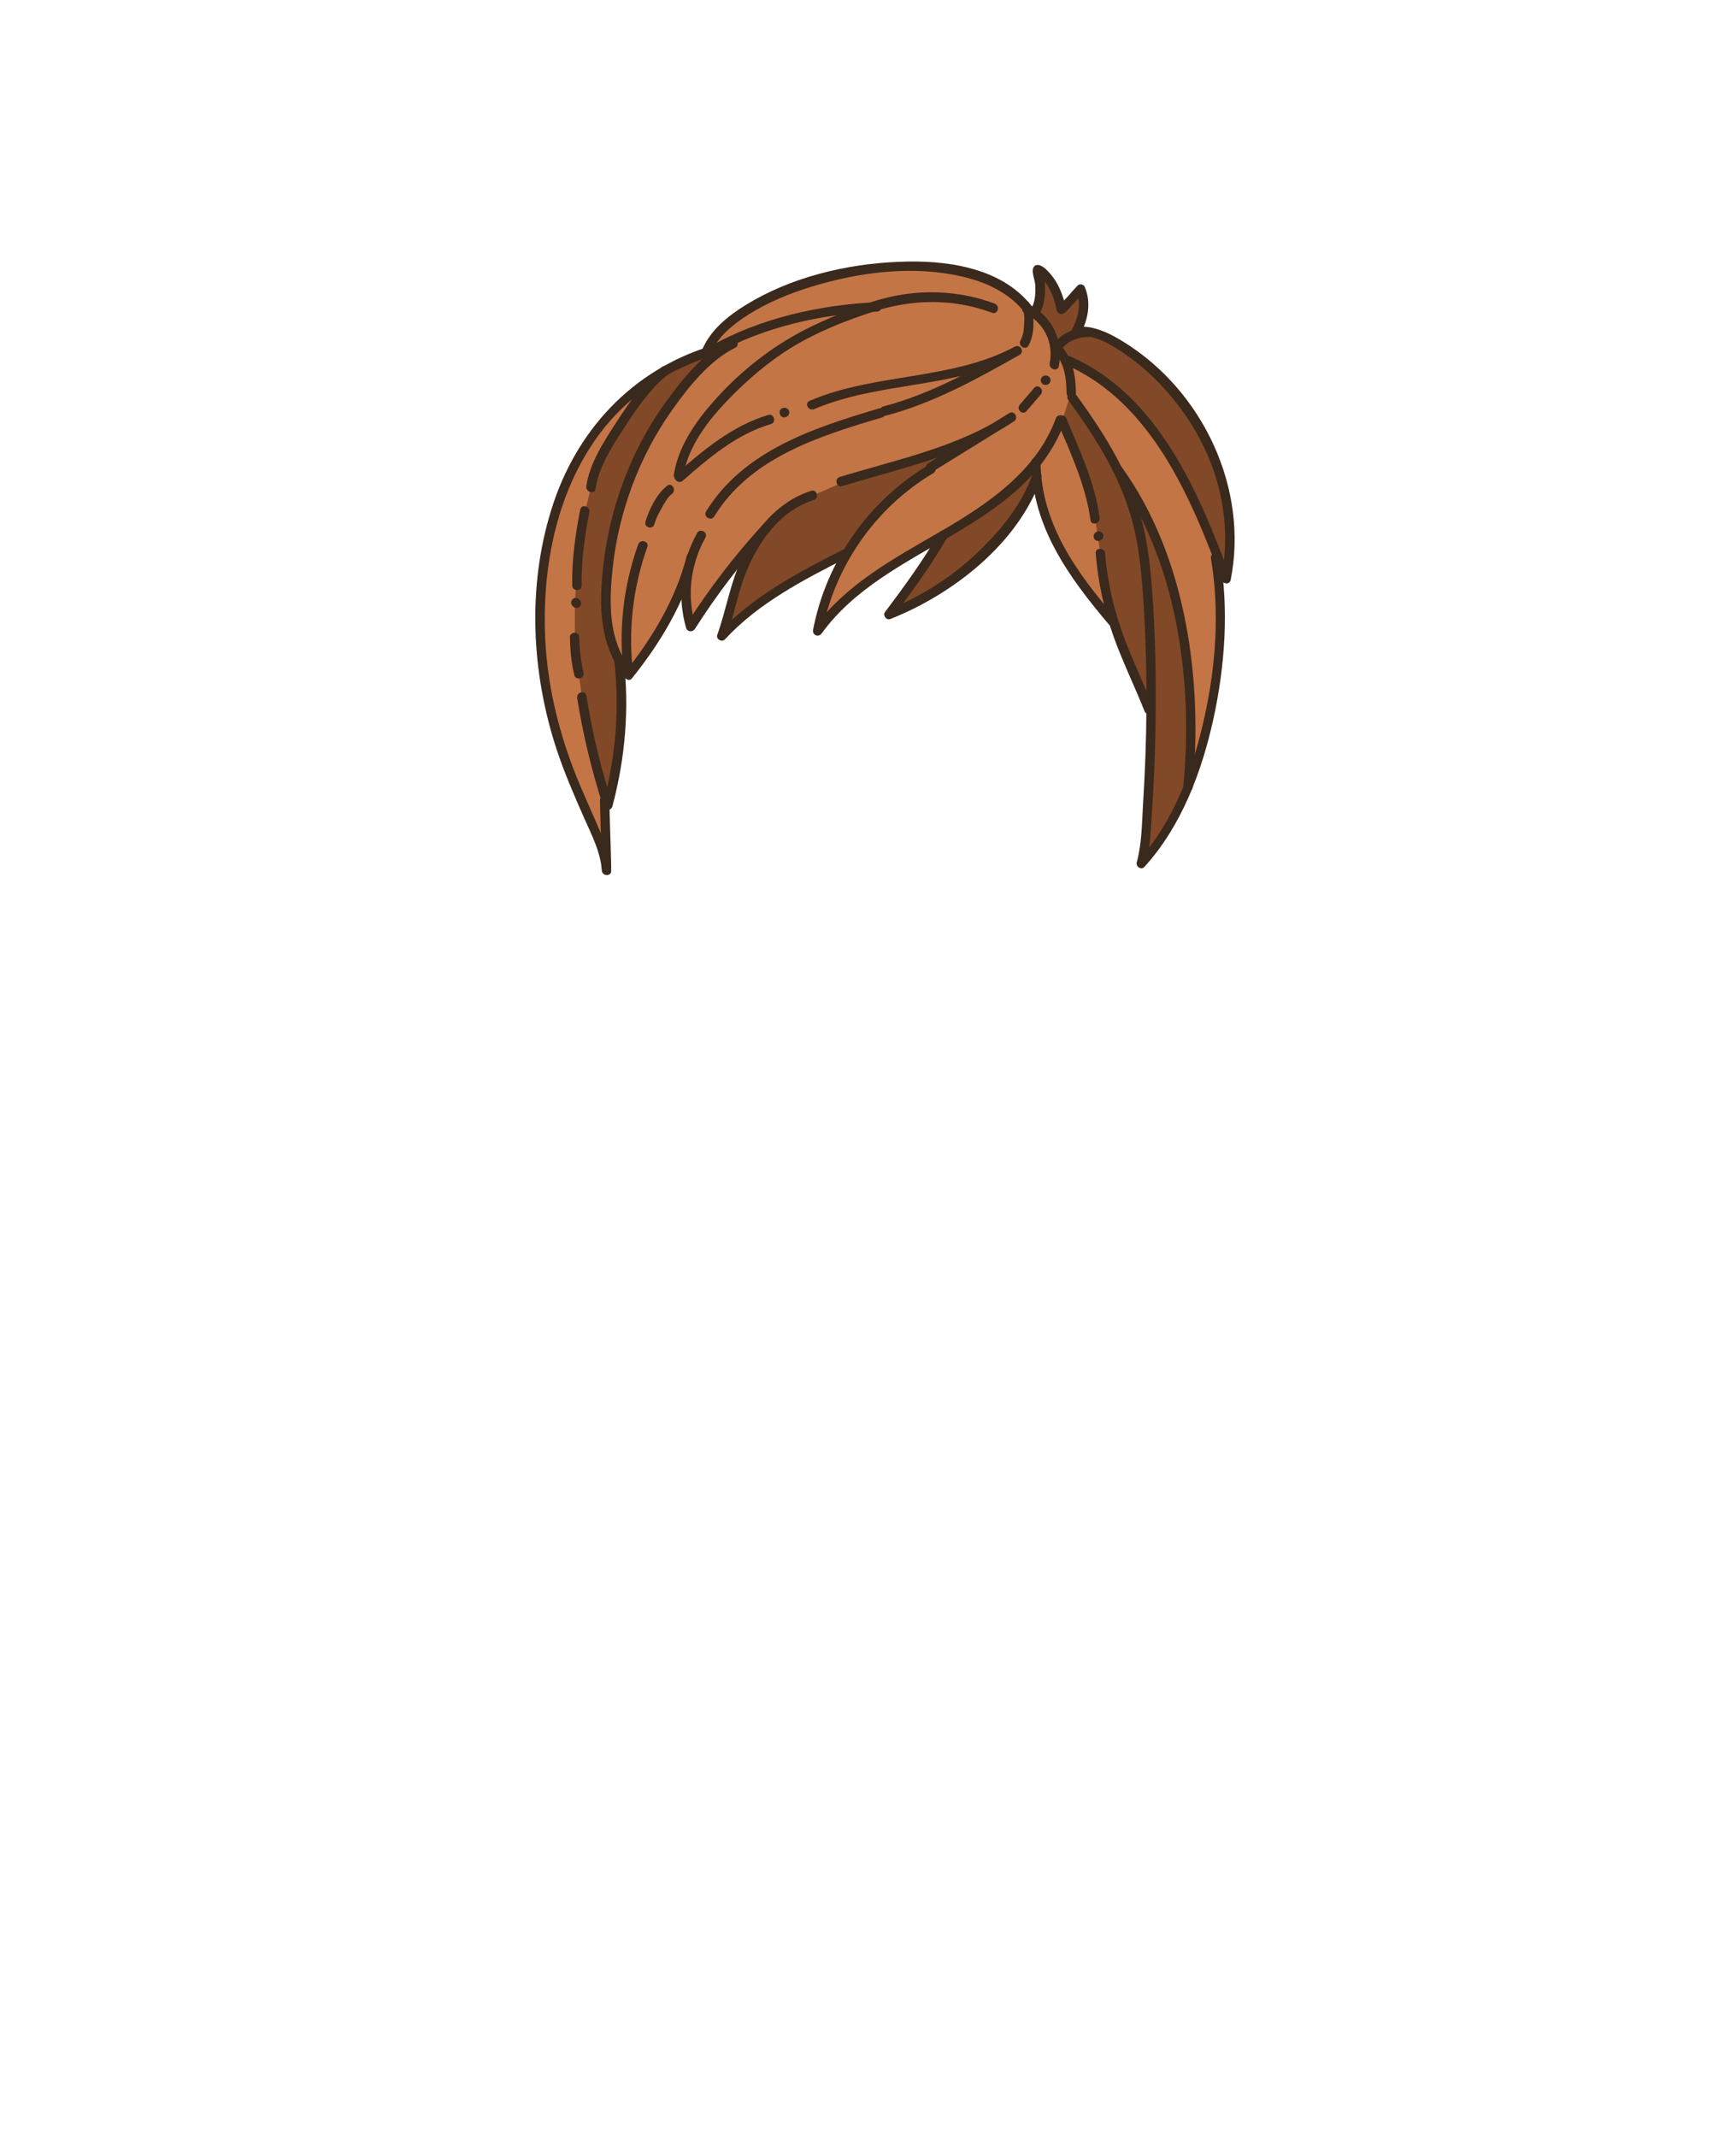 <?xml version="1.0" encoding="utf-8"?>
<!-- Generator: Adobe Illustrator 19.2.0, SVG Export Plug-In . SVG Version: 6.00 Build 0)  -->
<svg version="1.1" id="Layer_1" xmlns="http://www.w3.org/2000/svg" xmlns:xlink="http://www.w3.org/1999/xlink" x="0px" y="0px"
	 viewBox="0 0 739.6 909.9" style="enable-background:new 0 0 739.6 909.9;" xml:space="preserve">
<style type="text/css">
	.st0{fill:#C47546;}
	.st1{fill:#814927;}
	.st2{fill:#3A291D;}
</style>
<g>
	<path class="st0" d="M258.3,369.9c-0.6-6.9-3.5-13.3-6.3-19.5c-0.4-1-0.9-2-1.3-2.9c-4.3-9.8-8.5-19.4-11.7-29.2
		c-11.1-33.8-11.9-69.5-2.2-100.8c8.1-26,24-46.5,45.9-59.3l0.1-0.1l0.5-0.4l0.3-0.1l0.3-0.2c5-2.8,10.4-5.2,16-7.2l0.8-0.3l0.4-0.8
		c2.8-6.5,8.4-12.1,17.4-17.7c17.4-10.7,40.2-17.2,64.3-18.2c1.9-0.1,3.9-0.1,5.7-0.1c21.9,0,37.9,5.4,47.6,16.1l0.2,0.3l0.3,0.2
		c0.3,0.3,0.5,0.6,0.7,1l0.1,0.1l0.2,0.3l0.3,0.3l0.5,0.3c0.2,0.1,0.3,0.2,0.5,0.3l1.9,1.1l0.9-2c1.5-3.2,1.5-6.7,1.5-9.4
		c0-1.3-0.3-2.5-0.6-3.7c-0.3-1.2-0.6-2.4-0.5-3.3c0-0.1,0-0.1,0-0.1c0,0,0,0,0,0c1.1,0,2.8,1.9,3.6,2.8c2.5,2.8,4.4,6.4,5.6,10.9
		l1,3.4l2.4-2.6c0.2-0.2,0.4-0.5,0.7-0.7c0.3-0.3,0.6-0.6,0.8-0.9c0.8-0.8,1.5-1.7,2.3-2.5c0.6-0.7,1.2-1.4,1.9-2.1h0
		c2.3,5.7,1,11.5-0.5,15.3l-1.1,2.6l2.8,0.1c5.7,0.2,11.5,3.4,15.9,6.1c33.7,20.9,52.1,61.6,44.7,99.1l-3.4-2l0.4,3.9
		c1.7,18.2,0.3,37.7-4.2,57.9c-5.8,26.3-15.4,47.1-28.7,61.7c0,0,0,0,0,0c1.8-6.6,2.2-13.8,2.5-20.8c0.1-1.6,0.2-3.2,0.3-4.8
		c0.8-12.9,1.3-25.8,1.4-38.4l0-1.1l-1-0.6c-1.8-4.7-3.9-9.3-5.8-13.7c-2.4-5.5-4.9-11.2-7-17c-0.6-1.7-1.3-3.6-2-5.9l-0.2-0.6
		l-0.5-0.4c-15.9-18.6-27.3-35.1-31.2-54.7l-1.2-6l-2.6,5.5c-12,25.8-39,43.9-60.2,52.3c6-8.1,12.9-17.4,19.1-27.3l-2.7-2.8
		c-16.3,9.4-34.7,20.1-46.9,37c0,0-0.1,0.1-0.1,0.1c0,0,0,0,0-0.1c1.8-9.5,5-18.8,9.5-27.5l2.9-5.6l-5.6,2.9
		c-16.6,8.5-33.8,18-47.4,32.5c0,0,0,0,0,0c1.5-4.3,2.7-8.7,3.8-12.9c1.4-5.1,2.8-10.4,4.8-15.4l-3.4-2
		c-6.7,8.4-12.9,17.2-18.7,26.1c-1.1-3.7-1.8-7.6-2-11.5l-3.8-0.7c-4.9,10.8-11.8,21.9-20.6,32.8l-3.5-3.4l0.2,5
		c0.9,18.1-1,36.1-5.6,53.7l-1.2,0.5l0,1.4c0.1,3.4,0.2,6.9,0.3,10.3c0.1,4.9,0.3,9.8,0.4,14.7L258.3,369.9z"/>
	<g>
		<path class="st1" d="M303.8,149.1l-11.7,12.8l-13.6,20.8l-8.1,15.7l-7.1,17.3l-3.3,17.8l-2.5,20.2l2.3,17.8l5,15.5v20.8l-2,17.3
			l-5.2,15.8l-3.5-14.4l-3.7-15.9l-2.4-13.3c0,0-2-14.8-2.2-15.5c-0.2-0.8-0.9-10.3-0.9-10.3v-14.5l1-15.2l3-22.7l4-15.9l4.8-10.8
			l7.3-12.2l7-11.2l5-8.8c0,0,16.9-7.4,17.7-7.7C295.3,152.1,303.8,149.1,303.8,149.1z"/>
		<path class="st1" d="M308.7,267.5c0.2-0.8,3.2-10.8,3.2-10.8l4.4-14.1l3.7-7.9l6.5-11l10.1-8.1l9.7-4.6l13.7-6l18.8-6.3l18.2-5.6
			l10.1-2.2l-11,7.9l-19.1,16l-13,15.8l-6,6.4l-14.1,6.6l-13.5,8.2l-16,12.6L308.7,267.5z"/>
		<path class="st1" d="M381.2,258.6c0.4-0.5,6.1-8.3,6.1-8.3l7.4-10.6l5.3-10.5l9-5.3l15.5-10.5l10.5-9.1l5.1-5.4l1.7,4.3l-3.3,8
			l-10,15.1l-8.7,9.4l-12.6,12.2l-15,9L381.2,258.6z"/>
		<polygon class="st1" points="441.7,131.3 443.6,126.5 443.6,115.5 447.4,119.6 452.1,131.7 460.6,123.6 461.7,126.5 458.8,141 
			451.4,146.7 447.3,143.4 		"/>
		<path class="st1" d="M452.5,179.1l3.1-9.6l6.1,6.5l7.1,11.1l8.6,15.7l5.7,14.3l4,1.2l5.5,12.4l5,14.2l5.8,23.9l3.9,15.2l-0.1,20.2
			c0,0-0.9,23.4,0.1,24.5c1,1.1-2.1,9.2-2.1,9.2L493.5,359l-6.3,5.1l2.9-36.4l-0.3-25.3l-3.2-7.4l-12.7-30.5l-4.5-22.8l-0.6-6
			l-2.2-14.6c0,0-4.2-17-4.4-17.7c-0.1-0.7-7.5-17.4-7.5-17.4L452.5,179.1z"/>
		<path class="st1" d="M455.6,153.9l8.7,3.8l10.8,6.9l9.1,10.5l10.6,13.8l4.1,6.4l6.8,12.3c0,0,6.2,13.1,6.4,13.4
			c0.1,0.3,9.6,23.7,9.6,23.7l2.2-12.4l-1-16.7c0,0-3.6-15.6-3.9-16.4c-0.3-0.7-7.6-16.6-7.6-16.6l-8.3-12.5L492.8,158l-11.5-8.2
			l-13.2-8.3l-9.3-0.4l-7.6,7.6L455.6,153.9z"/>
	</g>
	<g>
		<g>
			<g>
				<path class="st2" d="M439.4,196.8c0.3,27.5,16,49,33,69.1c1.7,2,4.5-0.9,2.8-2.8c-16.4-19.2-31.6-39.9-31.9-66.2
					C443.4,194.2,439.4,194.2,439.4,196.8L439.4,196.8z"/>
			</g>
		</g>
		<g>
			<g>
				<path class="st2" d="M466.8,235.6c1,12.5,3.7,24.7,8,36.5c3.8,10.4,8.7,20.4,12.8,30.7c0.9,2.4,4.8,1.3,3.9-1.1
					c-3.9-9.9-8.5-19.4-12.3-29.4c-4.5-11.9-7.4-24.1-8.4-36.8C470.6,233.1,466.6,233.1,466.8,235.6L466.8,235.6z"/>
			</g>
		</g>
		<g>
			<g>
				<path class="st2" d="M515.9,237.8c3.8,22.3,2.1,45.8-2.8,67.8c-4.8,21.8-13,44.2-28.2,60.9c1.1,0.6,2.2,1.3,3.3,1.9
					c1.8-6.8,2-14.3,2.5-21.2c0.9-12.9,1.4-25.8,1.6-38.8c0.2-14.9,0.1-29.8-0.7-44.7c-0.7-13.4-1.6-27.2-4.7-40.3
					c-4.8-20.3-16.1-38.4-28.3-55.1c-1.5-2.1-5-0.1-3.5,2c11,15.1,21.3,31.1,26.6,49.2c3.9,13.2,4.9,27.2,5.7,40.8
					c1.6,27.2,1.3,54.6-0.4,81.7c-0.5,8.2-0.5,17.2-2.7,25.2c-0.5,1.9,2,3.5,3.3,1.9c15.7-17.3,24.3-40.2,29.3-62.7
					c5-22.8,6.7-46.8,2.8-69.9C519.4,234.2,515.5,235.3,515.9,237.8L515.9,237.8z"/>
			</g>
		</g>
		<g>
			<g>
				<path class="st2" d="M461.3,143.1c6.5,0.1,13,4.2,18.2,7.8c8.4,5.8,15.8,13.1,22.1,21.2c16.3,21,24,47.5,18.7,73.9
					c1.3,0,2.6,0,3.9,0C511,210,493.3,168,455.8,151.7c-2.3-1-4.4,2.4-2,3.5c36.6,15.9,53.7,56.8,66.6,91.8c0.6,1.7,3.4,2.1,3.9,0
					c7.8-39-11.9-80.6-45.6-101.4c-5.1-3.2-11.2-6.3-17.3-6.5C458.7,139.1,458.7,143.1,461.3,143.1L461.3,143.1z"/>
			</g>
		</g>
		<g>
			<g>
				<path class="st2" d="M439.3,130.1c-13-16.5-36.9-19.5-56.5-18.6c-22.4,0.9-46.1,6.6-65.3,18.5c-7.6,4.7-15.1,10.8-18.5,19.3
					c-1,2.4,2.9,3.4,3.9,1.1c2.9-7.1,9.6-12.4,15.9-16.4c8.4-5.3,17.7-9.1,27.2-12c20.3-6.2,43.2-9.1,64.1-4.2
					c10.2,2.4,19.9,6.9,26.5,15.3C438,134.9,440.8,132.1,439.3,130.1L439.3,130.1z"/>
			</g>
		</g>
		<g>
			<g>
				<path class="st2" d="M303.3,147.2c-34,10.3-58,36.2-68.4,69.8c-10.3,33-8.5,69.4,2.2,102c3.3,10,7.5,19.7,11.8,29.4
					c3.1,7,7,14.5,7.5,22.3c0.2,2.6,4.2,2.6,4,0c-0.4-5.9-2.6-11.4-4.8-16.8c-3.3-7.8-6.9-15.5-10.1-23.4c-7-17.6-11.7-36-13-54.9
					c-2.1-31.4,3.8-65.1,22.9-90.8c12.2-16.4,29.5-27.7,49-33.6C306.8,150.3,305.8,146.4,303.3,147.2L303.3,147.2z"/>
			</g>
		</g>
		<g>
			<g>
				<path class="st2" d="M325.1,223.3c-12.1,13.2-23,27.4-32.6,42.5c1.2,0.2,2.4,0.3,3.7,0.5c-3.6-12.6-2.1-25.8,4.3-37.3
					c1.3-2.3-2.2-4.3-3.5-2c-6.9,12.4-8.6,26.7-4.7,40.4c0.5,1.7,2.7,1.9,3.7,0.5c9.4-14.8,20.1-28.8,32-41.7
					C329.6,224.3,326.8,221.4,325.1,223.3L325.1,223.3z"/>
			</g>
		</g>
		<g>
			<g>
				<path class="st2" d="M292.6,236.7c-4.6,18.2-14.6,34.9-26.2,49.4c1.1,0.5,2.3,0.9,3.4,1.4c-2.3-18.5-0.3-37,6-54.6
					c0.9-2.4-3-3.5-3.9-1.1c-6.4,17.9-8.5,36.8-6.1,55.7c0.2,1.5,2.2,2.9,3.4,1.4c12.1-15,22.5-32.3,27.3-51.1
					C297.1,235.3,293.3,234.2,292.6,236.7L292.6,236.7z"/>
			</g>
		</g>
		<g>
			<g>
				<path class="st2" d="M261.6,280.4c2.5,21,0.8,41.5-4.6,61.9c1.3,0,2.6,0,3.9,0c-4.9-15.1-8.6-30.4-11.1-46.1
					c-0.4-2.5-4.3-1.5-3.9,1.1c2.5,15.6,6.2,31,11.1,46.1c0.6,1.8,3.3,2,3.9,0c5.5-20.7,7.3-41.7,4.8-63
					C265.3,277.8,261.3,277.8,261.6,280.4L261.6,280.4z"/>
			</g>
		</g>
		<g>
			<g>
				<path class="st2" d="M255.6,340.9c0.2,9.6,0.6,19.2,0.8,28.7c0.1,2.6,4.1,2.6,4,0c-0.2-9.6-0.6-19.2-0.8-28.7
					C259.5,338.3,255.5,338.3,255.6,340.9L255.6,340.9z"/>
			</g>
		</g>
		<g>
			<g>
				<path class="st2" d="M442.4,134.3c2-2.8,2.6-6.3,2.8-9.7c0.1-1.8,0-3.7-0.2-5.5c-0.1-1.2-1-3.2-0.9-4.3c-0.5,0.6-1,1.3-1.5,1.9
					c-1.4,0.3-0.4-0.1,0.2,0.8c0.8,1,1.9,1.9,2.7,2.9c2.5,3.5,3.9,7.6,4.7,11.8c0.2,0.9,1.1,1.4,1.9,1.5c1.5,0.1,2.7-1.7,3.6-2.6
					c2.1-2.2,4-4.4,6-6.6c-1-0.1-2.1-0.3-3.1-0.4c2.4,5.7,0.4,12.3-2.5,17.4c-1.3,2.2,2.2,4.2,3.5,2c3.8-6.5,5.6-14.3,2.5-21.4
					c-0.5-1.2-2.4-1.3-3.1-0.4c-1.4,1.5-2.8,3.1-4.2,4.7c-0.7,0.8-1.5,1.5-2.2,2.3c-0.4,0.6-1.8,1-0.4,1.1c0.6,0.5,1.3,1,1.9,1.5
					c-1.1-5.4-3.1-10.8-6.9-15c-1.3-1.4-3.5-3.9-5.7-3.4c-0.9,0.2-1.4,1.1-1.5,1.9c-0.2,2.3,1.1,4.9,1.1,7.3
					c0.1,3.5-0.2,7.3-2.3,10.2C437.5,134.4,440.9,136.4,442.4,134.3L442.4,134.3z"/>
			</g>
		</g>
		<g>
			<g>
				<path class="st2" d="M304.8,150.8c20.2-11.5,45.7-17.2,68.8-18.1c2.6-0.1,2.6-4.1,0-4c-23.8,1-50,6.8-70.8,18.7
					C300.6,148.7,302.6,152.1,304.8,150.8L304.8,150.8z"/>
			</g>
		</g>
		<g>
			<g>
				<path class="st2" d="M449.8,178.2c-8.3,22.7-29.4,36.7-49.4,48.3c-19.7,11.4-40.3,22.4-53.9,41.3c1.2,0.5,2.4,1,3.7,1.5
					c5.4-28.2,22.7-53.1,47.4-67.8c2.2-1.3,0.2-4.8-2-3.5c-25.5,15.2-43.6,41-49.2,70.2c-0.4,2.3,2.3,3.4,3.7,1.5
					c27.4-38,86.6-43.5,103.7-90.6C454.5,176.8,450.6,175.8,449.8,178.2L449.8,178.2z"/>
			</g>
		</g>
		<g>
			<g>
				<path class="st2" d="M358.9,234.2c-18.9,9.6-38,19.6-52.7,35.3c1.1,0.6,2.2,1.3,3.3,1.9c3.2-9.1,4.7-18.6,8.3-27.6
					c5.5-13.5,14.4-26.2,28.9-30.9c2.4-0.8,1.4-4.7-1.1-3.9c-14.5,4.7-24.2,16.7-30.2,30.3c-4.5,10.1-6.1,20.7-9.8,31
					c-0.7,1.9,2,3.4,3.3,1.9c14.4-15.5,33.3-25.2,51.9-34.7C363.2,236.5,361.2,233.1,358.9,234.2L358.9,234.2z"/>
			</g>
		</g>
		<g>
			<g>
				<path class="st2" d="M400.1,226.9c-6.8,11.8-14.9,22.9-23.1,33.8c-1,1.4,0.7,3.6,2.3,2.9c26.6-10.5,54.5-32.1,64.3-60.1
					c0.9-2.4-3-3.5-3.9-1.1c-4.1,11.7-12.3,22.1-21,30.7c-11.5,11.5-25.3,20.6-40.5,26.6c0.8,1,1.5,2,2.3,2.9
					c8.2-10.9,16.3-22,23.1-33.8C404.9,226.7,401.4,224.7,400.1,226.9L400.1,226.9z"/>
			</g>
		</g>
		<g>
			<g>
				<path class="st2" d="M304.3,219.9c15.4-25.1,44.7-34.2,71.4-42.1c2.5-0.7,1.4-4.6-1.1-3.9c-27.7,8.2-57.8,17.9-73.8,43.9
					C299.5,220.1,303,222.1,304.3,219.9L304.3,219.9z"/>
			</g>
		</g>
		<g>
			<g>
				<path class="st2" d="M358.8,207c24.5-7.5,51.6-13.1,73.2-27.6c2.1-1.4,0.2-4.8-2-3.5c-11.5,7.1-23.1,14.3-34.6,21.4
					c-2.2,1.4-0.2,4.8,2,3.5c11.5-7.1,23.1-14.3,34.6-21.4c-0.7-1.2-1.3-2.3-2-3.5c-21.2,14.4-48,19.8-72.2,27.2
					C355.3,203.9,356.3,207.7,358.8,207L358.8,207z"/>
			</g>
		</g>
		<g>
			<g>
				<path class="st2" d="M278.8,223.2c0.7-2.5,1.9-4.8,3.2-7c1.1-2,2.4-4.5,4.3-5.9c2-1.5,0-5-2-3.5c-4.5,3.4-7.7,10.1-9.3,15.3
					C274.2,224.7,278.1,225.7,278.8,223.2L278.8,223.2z"/>
			</g>
		</g>
		<g>
			<g>
				<path class="st2" d="M290.9,204.7c11.3-9.9,22.9-19.8,37.5-24.1c2.5-0.7,1.4-4.6-1.1-3.9c-15.3,4.6-27.5,14.8-39.3,25.2
					C286.1,203.6,289,206.4,290.9,204.7L290.9,204.7z"/>
			</g>
		</g>
		<g>
			<g>
				<path class="st2" d="M332.2,175.1c-0.1,0.8,0,1.4,0.5,2c0.3,0.4,1,0.7,1.5,0.6c1.4-0.1,2.3-1.2,2-2.6c-0.2-1-1.5-1.7-2.5-1.4
					c-1.1,0.4-1.6,1.4-1.4,2.5c0,0,0,0,0,0.1c0.2-0.6,0.3-1.3,0.5-1.9c0,0,0,0,0,0c0.3-0.2,0.6-0.3,0.9-0.5c0,0,0,0-0.1,0
					c0.4,0,0.7,0,1.1,0c0,0,0,0-0.1,0c0.3,0.2,0.6,0.3,0.9,0.5c0,0,0,0,0,0c0.2,0.6,0.3,1.3,0.5,1.9c0,0,0,0,0-0.1
					c0.2-1-0.3-2.2-1.4-2.5C333.7,173.5,332.4,174,332.2,175.1L332.2,175.1z"/>
			</g>
		</g>
		<g>
			<g>
				<path class="st2" d="M346.9,174.2c28-11.9,60.3-8.6,87.5-23.1c-0.7-1.2-1.3-2.3-2-3.5c-17.9,10.1-36,20.2-56.1,25.5
					c-2.5,0.7-1.4,4.5,1.1,3.9c20.4-5.4,38.8-15.6,57-25.9c2.2-1.3,0.3-4.7-2-3.5c-27.1,14.5-59.5,11.1-87.5,23.1
					C342.5,171.8,344.5,175.2,346.9,174.2L346.9,174.2z"/>
			</g>
		</g>
		<g>
			<g>
				<path class="st2" d="M437.3,175.1c2-2.4,4.1-4.7,6.1-7.1c1.7-1.9-1.1-4.8-2.8-2.8c-2,2.4-4.1,4.7-6.1,7.1
					C432.8,174.2,435.6,177.1,437.3,175.1L437.3,175.1z"/>
			</g>
		</g>
		<g>
			<g>
				<path class="st2" d="M445.6,159.9c-0.1,0-0.2,0-0.2,0c-1,0-2,0.9-2,2c0,1.1,0.9,2,2,2c0.1,0,0.2,0,0.2,0c1,0,2-0.9,2-2
					C447.5,160.8,446.7,159.9,445.6,159.9L445.6,159.9z"/>
			</g>
		</g>
		<g>
			<g>
				<path class="st2" d="M451.1,155.9c2-10.8-2.7-21.1-12.6-26.2c-2.3-1.2-4.3,2.3-2,3.5c8.2,4.2,12.5,12.5,10.7,21.6
					C446.8,157.3,450.7,158.4,451.1,155.9L451.1,155.9z"/>
			</g>
		</g>
		<g>
			<g>
				<path class="st2" d="M438.2,147.1c1.7-3.1,2.1-6.4,2.1-9.9c0-3.2,0-6.2-2.2-8.6c-1.7-1.9-4.6,0.9-2.8,2.8c1.5,1.7,1.1,4.8,1,6.9
					c-0.1,2.4-0.4,4.7-1.6,6.8C433.6,147.3,437,149.4,438.2,147.1L438.2,147.1z"/>
			</g>
		</g>
		<g>
			<g>
				<path class="st2" d="M452.8,148.1c2.6-3.3,7.4-4.8,11.5-4.6c2.6,0.1,2.6-3.9,0-4c-5-0.1-11.1,1.7-14.3,5.8
					C448.4,147.3,451.2,150.1,452.8,148.1L452.8,148.1z"/>
			</g>
		</g>
		<g>
			<g>
				<path class="st2" d="M449.2,150c4.4,5,5.1,10.9,5.2,17.4c0.1,2.6,4.1,2.6,4,0c-0.2-7.6-1.2-14.4-6.4-20.2
					C450.4,145.2,447.5,148.1,449.2,150L449.2,150z"/>
			</g>
		</g>
		<g>
			<g>
				<path class="st2" d="M450.7,180.1c5.7,13.4,11.9,26.9,13.9,41.4c0.4,2.5,4.2,1.5,3.9-1.1c-2.1-14.9-8.5-28.7-14.3-42.4
					C453.2,175.7,449.7,177.7,450.7,180.1L450.7,180.1z"/>
			</g>
		</g>
		<g>
			<g>
				<path class="st2" d="M469.3,229.8c0.1-0.1,0.2-0.2,0.2-0.2c0.7-0.7,0.8-2.1,0-2.8c-0.8-0.7-2-0.8-2.8,0
					c-0.1,0.1-0.2,0.2-0.2,0.2c-0.7,0.7-0.8,2.1,0,2.8C467.2,230.5,468.5,230.6,469.3,229.8L469.3,229.8z"/>
			</g>
		</g>
		<g>
			<g>
				<path class="st2" d="M282,156.3c-8,6.3-14.1,15.4-19.6,23.8c-5.2,8-11.3,17.4-12.6,27c-0.3,2.5,3.5,3.6,3.9,1.1
					c1.3-9.3,7.2-18.3,12.2-26c5.3-8.2,11.2-16.9,19-23C286.9,157.5,284,154.7,282,156.3L282,156.3z"/>
			</g>
		</g>
		<g>
			<g>
				<path class="st2" d="M247.2,217c-2.1,10.6-3.6,21.5-3.4,32.3c0,2.6,4,2.6,4,0c-0.2-10.5,1.3-21,3.3-31.3
					C251.5,215.5,247.7,214.5,247.2,217L247.2,217z"/>
			</g>
		</g>
		<g>
			<g>
				<path class="st2" d="M243.9,258c0.1,0.1,0.2,0.2,0.3,0.3c0.7,0.7,2.1,0.8,2.8,0c0.7-0.8,0.8-2,0-2.8c-0.1-0.1-0.2-0.2-0.3-0.3
					c-0.7-0.7-2.1-0.8-2.8,0C243.2,255.9,243.1,257.2,243.9,258L243.9,258z"/>
			</g>
		</g>
		<g>
			<g>
				<path class="st2" d="M242.8,271.4c0.1,5.3,0.6,11,1.9,16.1c0.6,2.5,4.5,1.4,3.9-1.1c-1.2-4.8-1.7-10.1-1.8-15
					C246.8,268.8,242.8,268.8,242.8,271.4L242.8,271.4z"/>
			</g>
		</g>
		<g>
			<g>
				<path class="st2" d="M291,203.2c2-13.2,10.9-24.5,20-33.8c7.8-8,16.6-15.5,26.2-21.4c10.6-6.5,22.8-11.4,34.6-15.2
					c16.7-5.5,34.3-5.8,50.9,0.4c2.4,0.9,3.5-3,1.1-3.9c-13.3-5-28-6.1-42-3.4c-11.4,2.2-22.5,6.9-33.1,11.7
					c-17.4,7.9-32.6,19.5-45.2,33.9c-7.6,8.7-14.6,19-16.4,30.6C286.8,204.7,290.6,205.8,291,203.2L291,203.2z"/>
			</g>
		</g>
		<g>
			<g>
				<path class="st2" d="M311.2,144.5c-11.4,5.5-20.4,16.9-27.7,26.9c-7.5,10.4-13.5,21.8-18,33.9c-4.5,12.1-7.4,24.7-8.7,37.5
					c-1.3,13-1.4,26.6,4.8,38.5c1.2,2.3,4.6,0.3,3.5-2c-6-11.6-5.4-25.4-4-38.1c1.3-11.9,4.2-23.6,8.4-34.8
					c4.2-11.2,9.8-21.8,16.7-31.6c7-9.9,16.1-21.4,27.2-26.8C315.5,146.8,313.5,143.4,311.2,144.5L311.2,144.5z"/>
			</g>
		</g>
		<g>
			<g>
				<path class="st2" d="M474.4,201c27.2,37.7,34.1,89.1,29.7,134.3c-0.2,2.6,3.8,2.5,4,0c4.4-45.8-2.7-98.2-30.2-136.4
					C476.4,197,472.9,199,474.4,201L474.4,201z"/>
			</g>
		</g>
	</g>
</g>
</svg>
